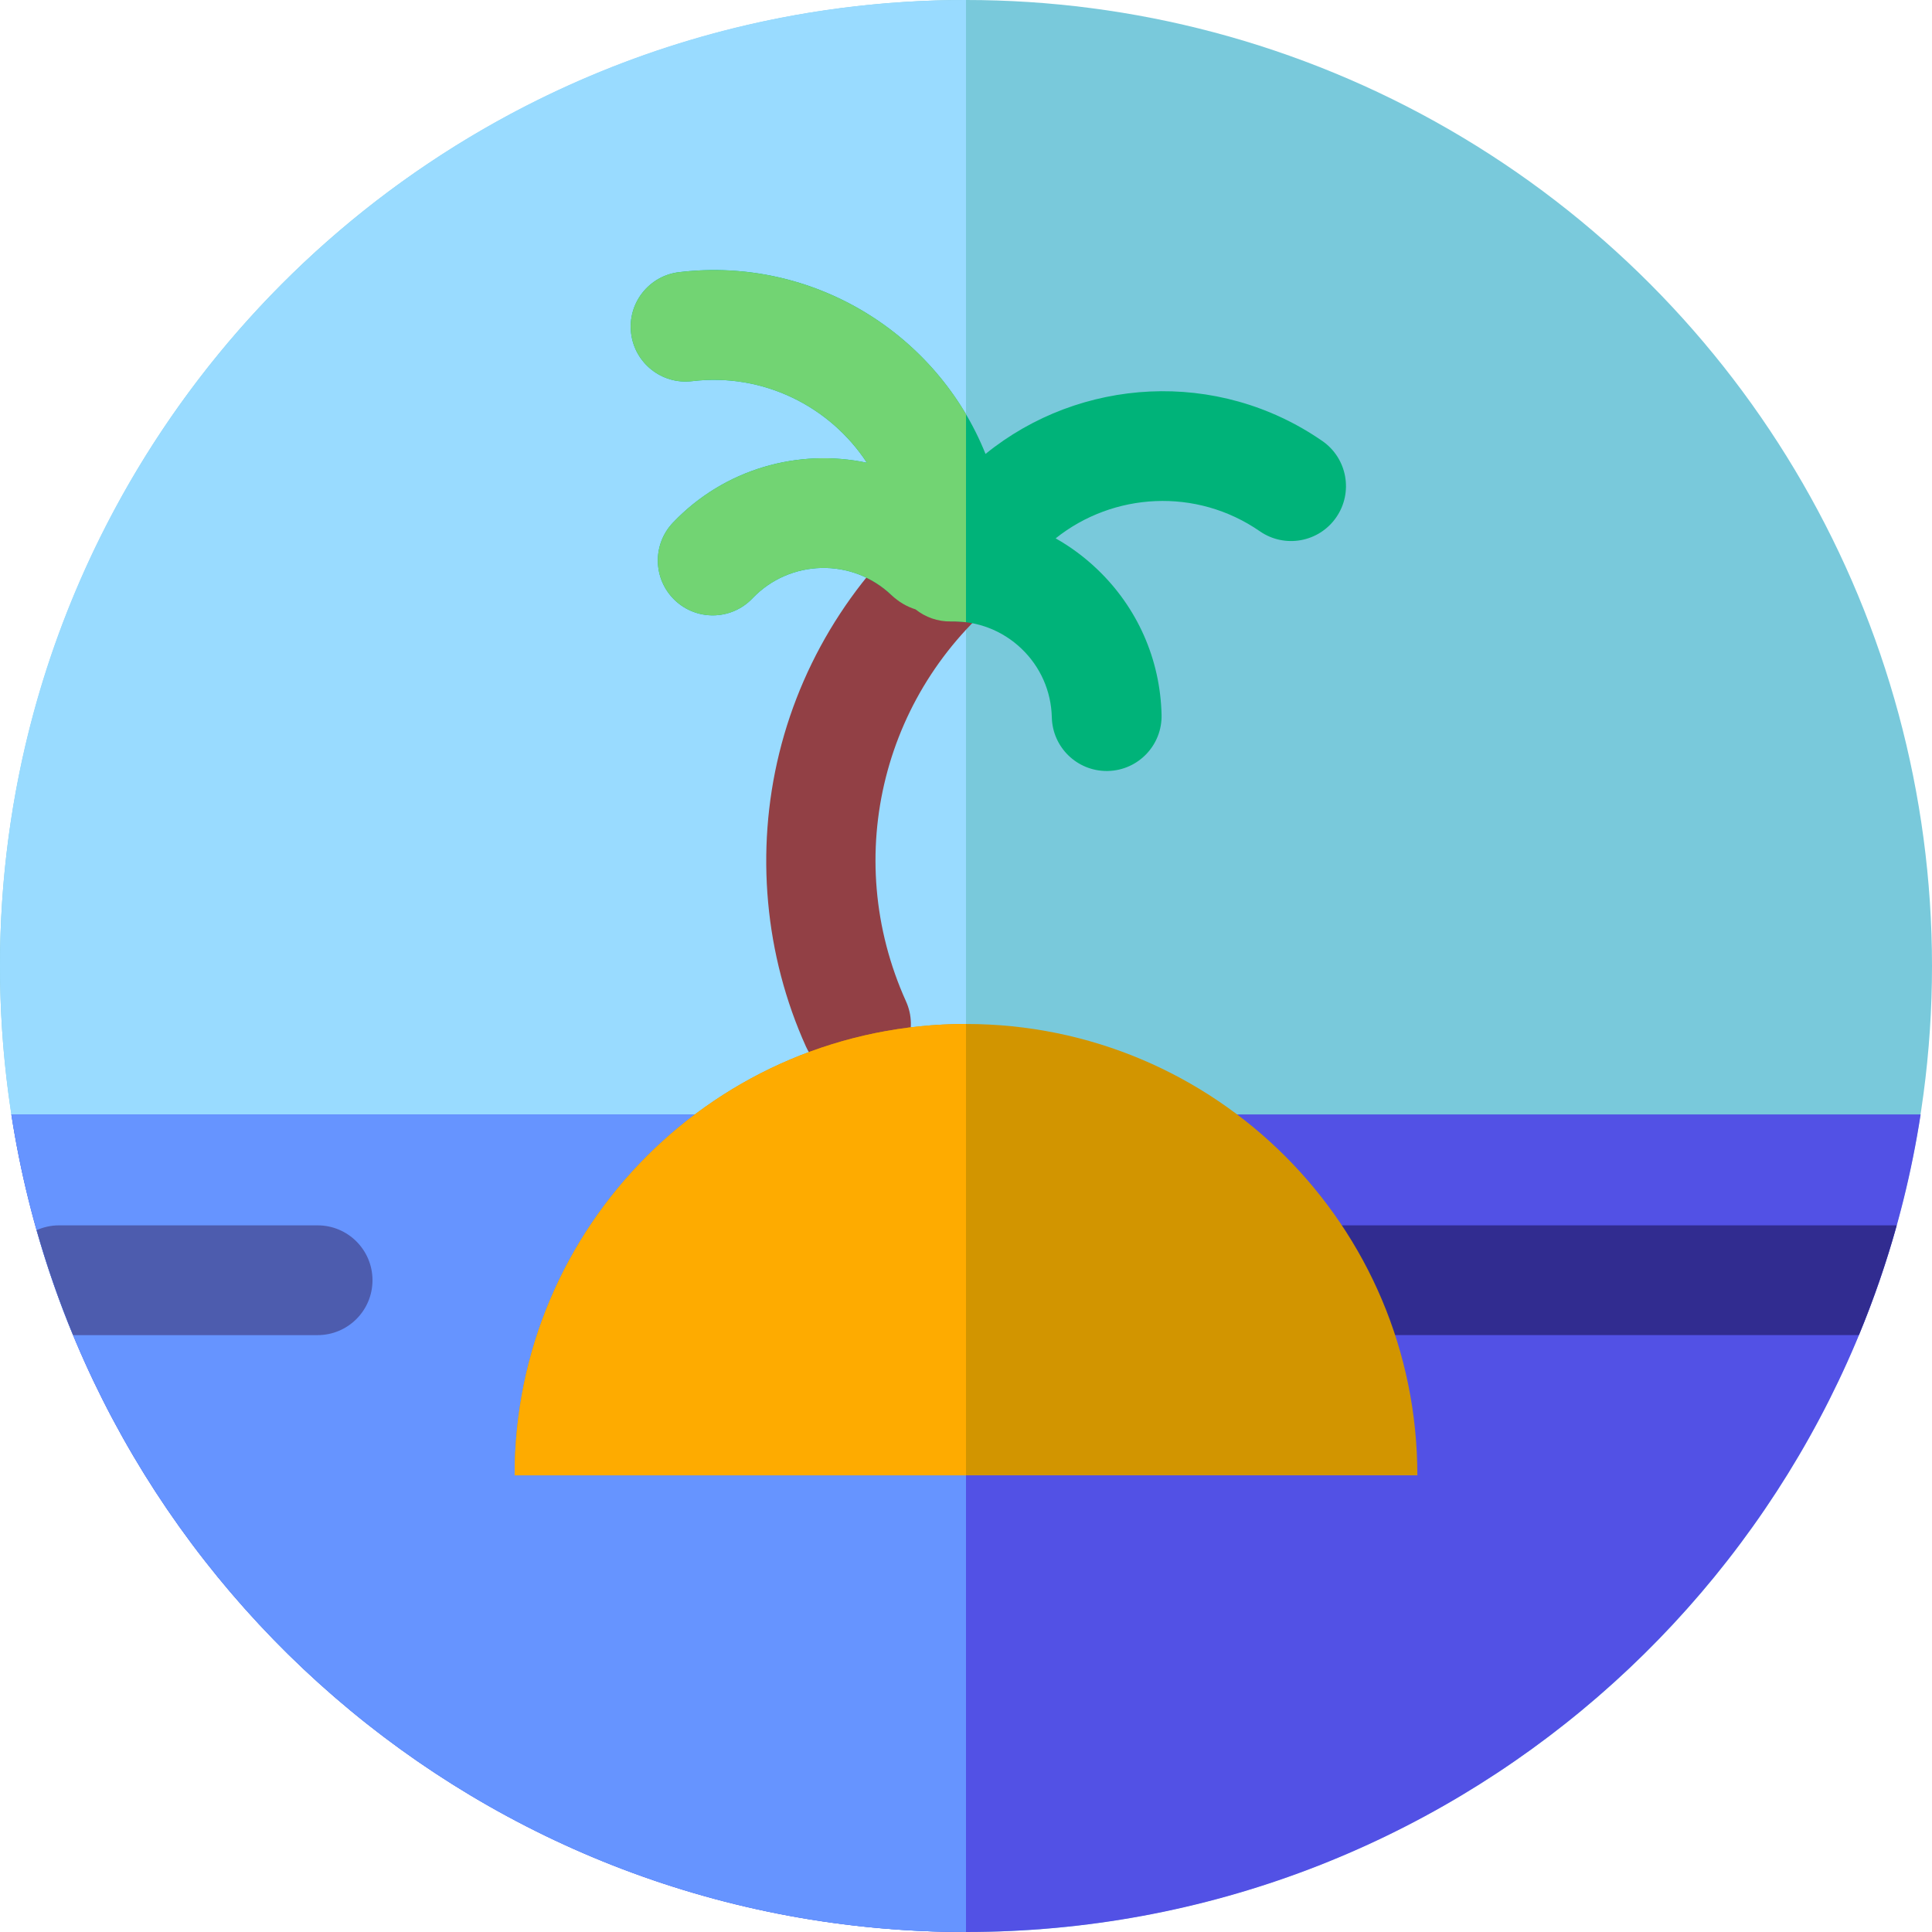<?xml version="1.0" encoding="iso-8859-1"?>
<!-- Uploaded to: SVG Repo, www.svgrepo.com, Generator: SVG Repo Mixer Tools -->
<svg height="800px" width="800px" version="1.1" id="Layer_1" xmlns="http://www.w3.org/2000/svg" xmlns:xlink="http://www.w3.org/1999/xlink" 
	 viewBox="0 0 512 512" xml:space="preserve">
<circle style="fill:#79C9DB;" cx="256" cy="256" r="256"/>
<path style="fill:#99DBFF;" d="M256,512C114.615,512,0,397.385,0,256S114.615,0,256,0V512z"/>
<path style="fill:#5251E5;" d="M3.008,295.334C21.93,418.045,127.991,512,256,512s234.07-93.955,252.992-216.666H3.008z"/>
<path style="fill:#6694FF;" d="M3.008,295.334C21.93,418.045,127.991,512,256,512V295.334H3.008z"/>
<path style="fill:#4D5CAE;" d="M98.714,339.276c0-8.033-6.512-14.545-14.545-14.545H15.644c-2.116,0-4.121,0.463-5.933,1.274
	c2.698,9.51,5.929,18.793,9.664,27.817H84.17C92.202,353.821,98.714,347.309,98.714,339.276z"/>
<path style="fill:#312C90;" d="M349.712,324.73c-8.032,0-14.545,6.512-14.545,14.545s6.513,14.545,14.545,14.545h142.913
	c3.901-9.427,7.258-19.136,10.028-29.091H349.712z"/>
<path style="fill:#924045;" d="M226.852,285.914c-5.542,0-10.836-3.183-13.265-8.563c-10.932-24.207-13.447-51.818-7.084-77.747
	c6.464-26.335,21.907-49.929,43.484-66.435c6.38-4.88,15.508-3.667,20.391,2.714c4.88,6.381,3.667,15.51-2.714,20.391
	c-33.623,25.722-44.957,70.586-27.562,109.103c3.306,7.321,0.052,15.936-7.27,19.242C230.889,285.5,228.854,285.914,226.852,285.914
	z"/>
<path style="fill:#00B379;" d="M350.429,116.868c-27.805-19.241-64.225-16.87-89.258,3.43
	c-12.73-31.783-45.639-52.445-81.215-48.173c-7.977,0.957-13.667,8.198-12.71,16.175s8.201,13.674,16.175,12.71
	c18.876-2.262,36.548,6.708,46.323,21.625c-18.099-3.823-37.715,1.519-51.391,15.86c-5.543,5.814-5.325,15.021,0.489,20.564
	c2.816,2.685,6.429,4.019,10.035,4.019c3.839,0,7.67-1.51,10.529-4.508c9.914-10.399,26.439-10.79,36.839-0.876
	c1.747,1.665,12.064,7.078,15.831,6.996c6.963-0.153,13.565,2.388,18.601,7.191c5.039,4.803,7.903,11.28,8.068,18.239
	c0.188,7.913,6.662,14.199,14.534,14.199c0.118,0,0.234-0.001,0.352-0.004c8.031-0.191,14.387-6.855,14.196-14.886
	c-0.349-14.727-6.413-28.435-17.073-38.601c-3.361-3.204-7.053-5.935-10.995-8.161c15.239-12.172,37.273-13.529,54.112-1.875
	c6.607,4.573,15.667,2.922,20.239-3.684C358.685,130.5,357.034,121.44,350.429,116.868z"/>
<path style="fill:#72D473;" d="M256.007,109.772c-15.174-25.692-44.575-41.425-76.051-37.647
	c-7.977,0.957-13.667,8.198-12.71,16.175c0.957,7.977,8.201,13.674,16.175,12.71c18.876-2.262,36.548,6.708,46.323,21.625
	c-18.099-3.823-37.715,1.519-51.391,15.86c-5.543,5.814-5.325,15.021,0.489,20.564c2.816,2.685,6.429,4.019,10.035,4.019
	c3.839,0,7.67-1.51,10.529-4.508c9.914-10.399,26.439-10.79,36.839-0.876c1.916,1.825,4.112,3.098,6.393,3.795
	c2.579,2.068,5.871,3.279,9.439,3.201c1.322-0.029,2.633,0.039,3.92,0.201v-7.059C256,154.908,256,110.519,256.007,109.772z"/>
<path style="fill:#D29500;" d="M256,271.364c-66.061,0-119.615,53.553-119.615,119.615h239.231
	C375.615,324.918,322.061,271.364,256,271.364z"/>
<path style="fill:#FEAB00;" d="M256,271.364c-66.061,0-119.615,53.553-119.615,119.615H256V271.364z"/>
</svg>